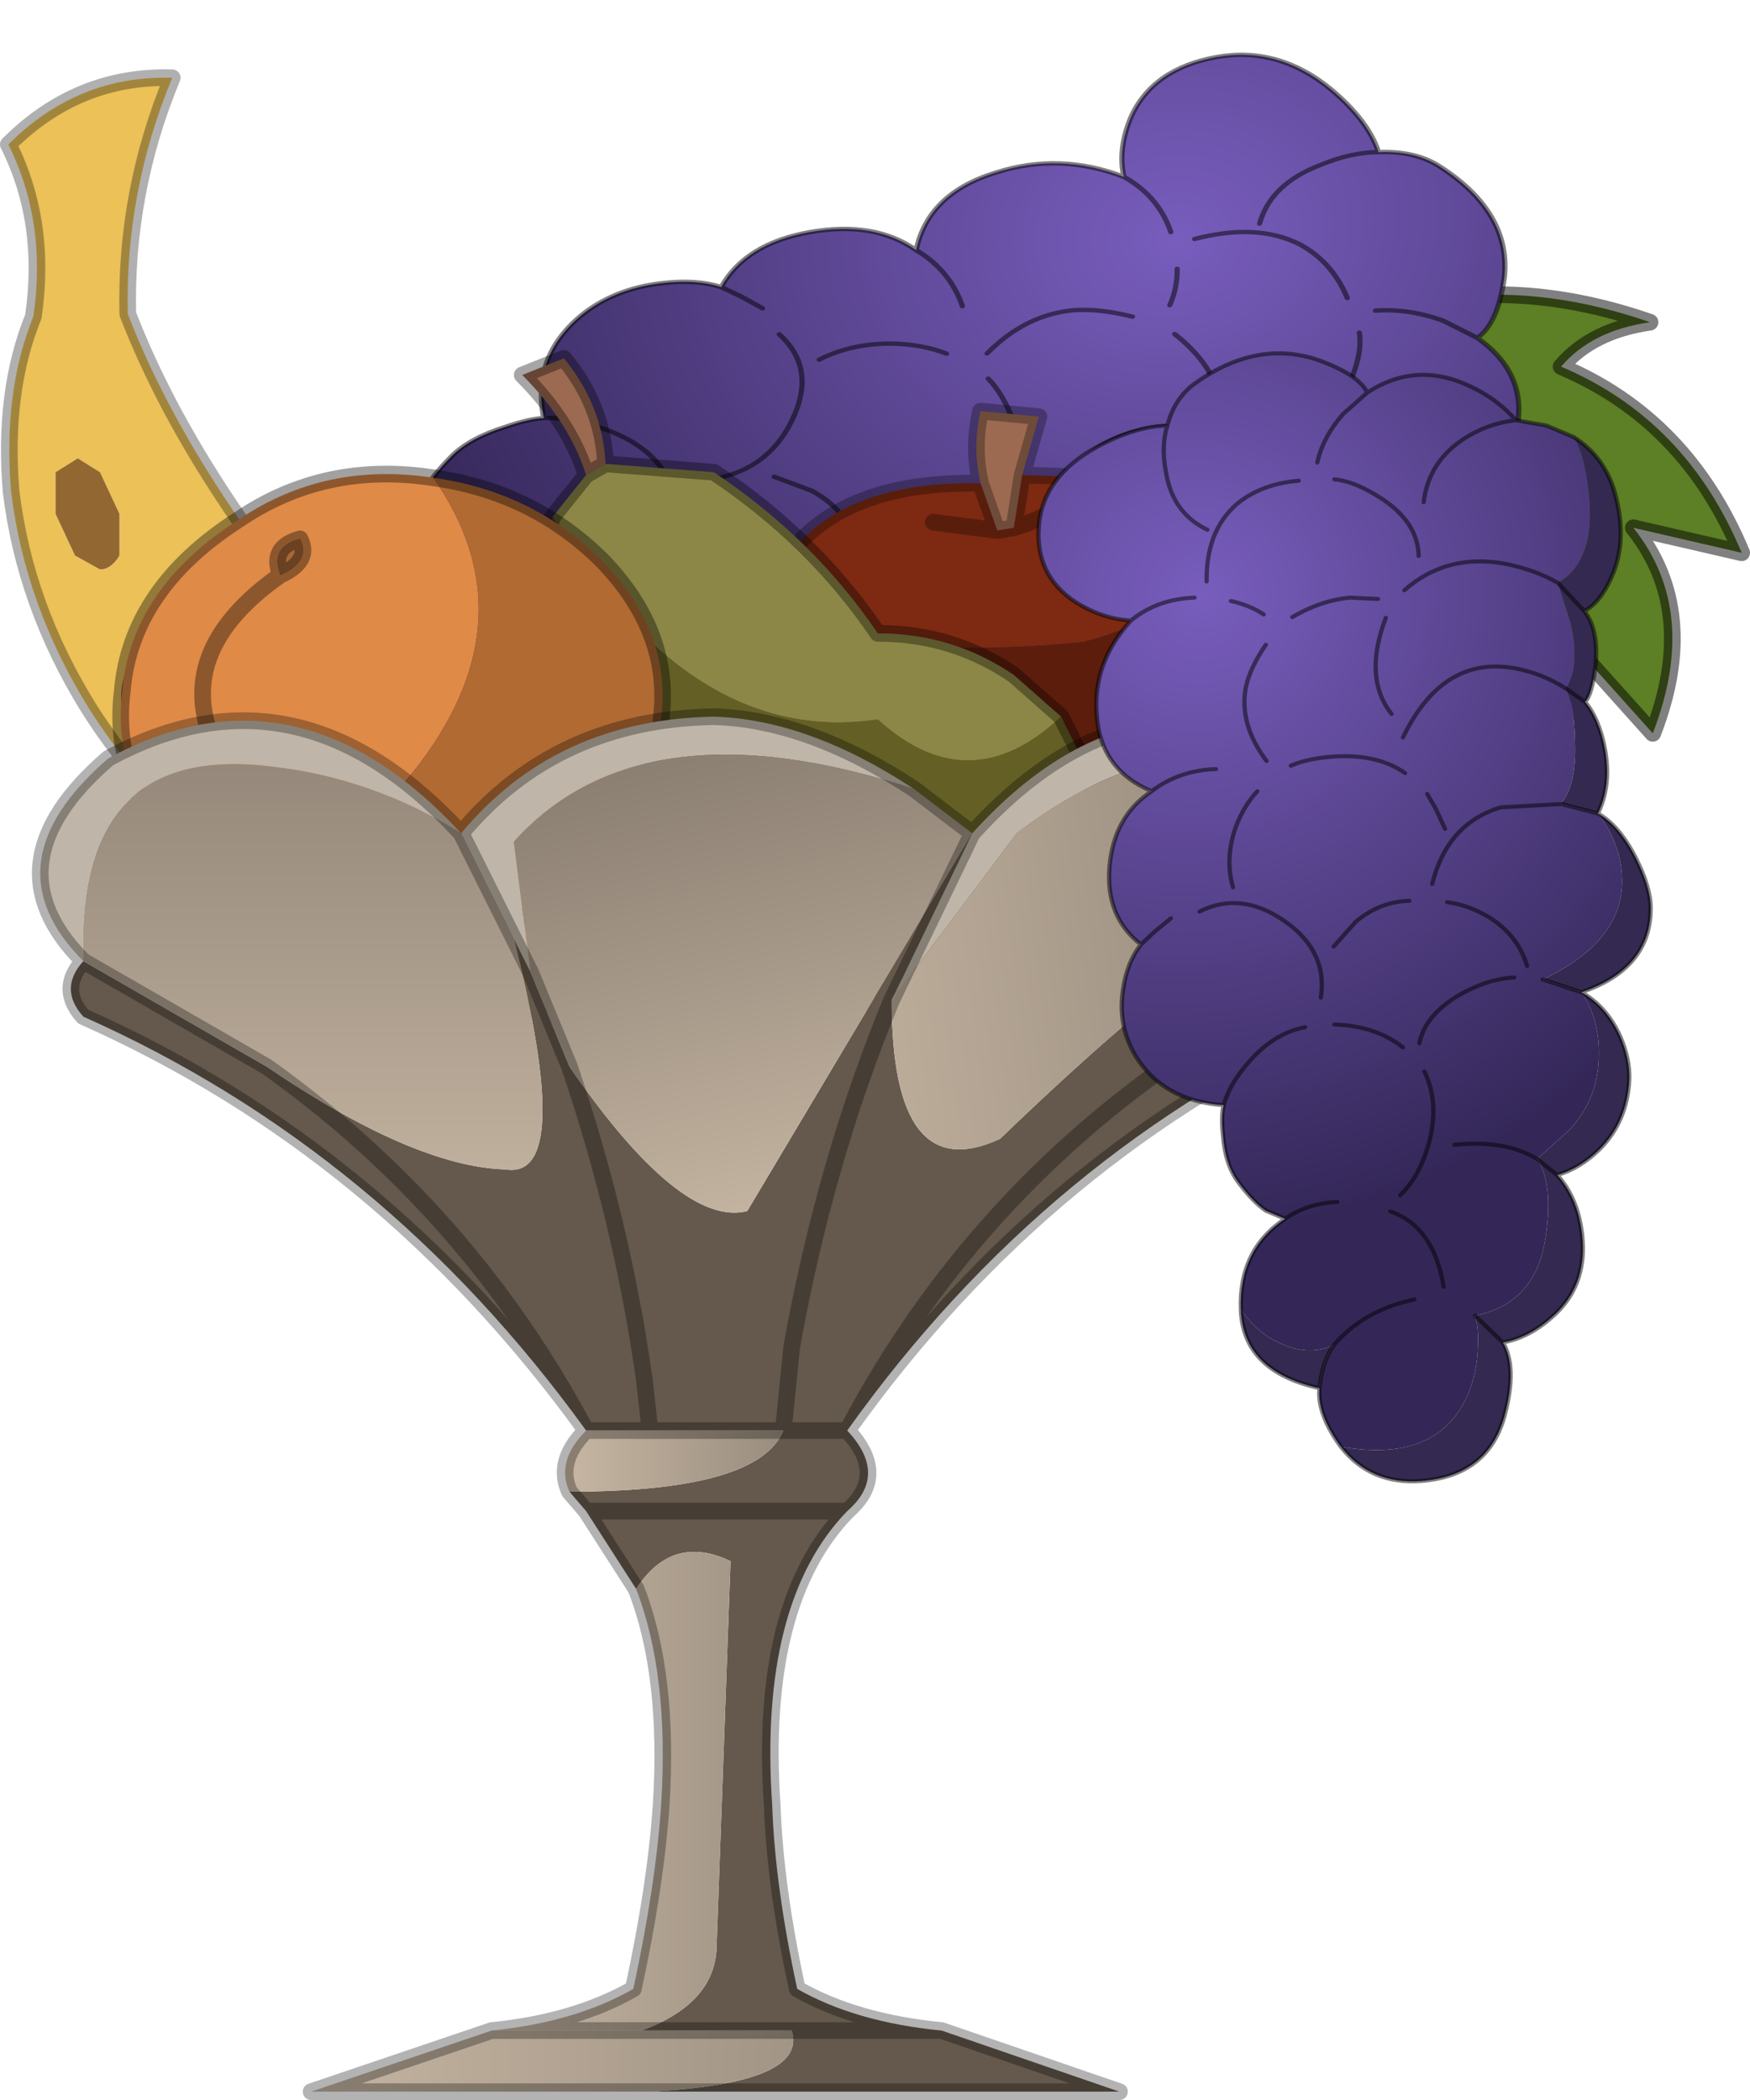 <?xml version="1.0" encoding="UTF-8" standalone="no"?>
<svg xmlns:ffdec="https://www.free-decompiler.com/flash" xmlns:xlink="http://www.w3.org/1999/xlink" ffdec:objectType="frame" height="37.8px" width="31.5px" xmlns="http://www.w3.org/2000/svg">
  <g transform="matrix(1.0, 0.0, 0.0, 1.0, 12.65, 37.45)">
    <use ffdec:characterId="509" height="17.65" transform="matrix(1.0, 0.0, 0.0, 1.0, -12.65, -36.2)" width="31.5" xlink:href="#decoration113-shape0"/>
    <use ffdec:characterId="511" height="84.2" transform="matrix(0.074, 0.252, -0.303, 0.075, 13.149, -37.442)" width="43.2" xlink:href="#decoration113-sprite0"/>
    <use ffdec:characterId="512" height="31.5" transform="matrix(1.0, 0.0, 0.0, 1.0, -12.1, -31.15)" width="24.65" xlink:href="#decoration113-shape2"/>
    <use ffdec:characterId="511" height="84.2" transform="matrix(0.257, 0.0, 0.0, 0.242, 5.998, -31.121)" width="43.2" xlink:href="#decoration113-sprite0"/>
  </g>
  <defs>
    <g id="decoration113-shape0" transform="matrix(1.0, 0.0, 0.0, 1.0, 12.65, 36.2)">
      <path d="M15.45 -30.85 Q17.7 -29.9 18.7 -27.5 L16.75 -27.95 Q17.95 -26.45 17.1 -24.25 L15.8 -25.7 Q15.85 -24.6 14.6 -23.4 L12.1 -26.85 Q9.95 -29.9 10.4 -31.0 13.45 -32.9 17.05 -31.65 16.0 -31.5 15.45 -30.85" fill="#5d7f25" fill-rule="evenodd" stroke="none"/>
      <path d="M15.45 -30.85 Q17.7 -29.9 18.7 -27.5 L16.75 -27.95 Q17.95 -26.45 17.1 -24.25 L15.8 -25.7 Q15.85 -24.6 14.6 -23.4 L12.1 -26.85 Q9.95 -29.9 10.4 -31.0 13.45 -32.9 17.05 -31.65 16.0 -31.5 15.45 -30.85 Z" fill="none" stroke="#000000" stroke-linecap="round" stroke-linejoin="round" stroke-opacity="0.498" stroke-width="0.3"/>
      <path d="M-12.5 -34.85 Q-11.25 -36.1 -9.55 -36.05 -10.4 -34.0 -10.35 -31.8 -8.15 -26.1 0.2 -19.45 L-0.35 -18.7 Q-8.0 -19.9 -11.05 -24.7 -12.2 -26.55 -12.45 -28.6 -12.6 -30.4 -12.05 -31.75 -11.8 -33.45 -12.5 -34.85 M-10.5 -28.2 L-10.85 -28.95 -11.25 -29.2 -11.65 -28.95 -11.65 -28.2 -11.3 -27.45 -10.85 -27.2 Q-10.65 -27.2 -10.5 -27.45 L-10.5 -28.2" fill="#ebc158" fill-rule="evenodd" stroke="none"/>
      <path d="M-10.5 -28.2 L-10.5 -27.45 Q-10.65 -27.2 -10.85 -27.2 L-11.3 -27.45 -11.65 -28.2 -11.65 -28.95 -11.25 -29.2 -10.85 -28.95 -10.5 -28.2" fill="#936731" fill-rule="evenodd" stroke="none"/>
      <path d="M-12.5 -34.85 Q-11.25 -36.1 -9.55 -36.05 -10.4 -34.0 -10.35 -31.8 -8.15 -26.1 0.2 -19.45 L-0.35 -18.7 Q-8.0 -19.9 -11.05 -24.7 -12.2 -26.55 -12.45 -28.6 -12.6 -30.4 -12.05 -31.75 -11.8 -33.45 -12.5 -34.85 Z" fill="none" stroke="#000000" stroke-linecap="round" stroke-linejoin="round" stroke-opacity="0.31" stroke-width="0.3"/>
    </g>
    <g id="decoration113-sprite0" transform="matrix(1.0, 0.0, 0.0, 1.0, 21.6, 84.05)">
      <use ffdec:characterId="510" height="84.2" transform="matrix(1.0, 0.0, 0.0, 1.0, -21.6, -84.05)" width="43.2" xlink:href="#decoration113-shape1"/>
    </g>
    <g id="decoration113-shape1" transform="matrix(1.0, 0.0, 0.0, 1.0, 21.6, 84.05)">
      <path d="M5.55 -72.85 Q5.9 -75.85 8.35 -77.55 10.0 -78.7 12.0 -78.95 10.0 -78.7 8.35 -77.55 5.9 -75.85 5.55 -72.85 M-7.25 -12.8 Q-7.4 -17.25 -4.15 -19.55 L-5.5 -20.15 Q-6.4 -20.8 -7.45 -22.3 -8.35 -23.6 -8.5 -25.75 -8.65 -27.2 -8.45 -28.0 -12.7 -28.3 -14.65 -31.7 -15.9 -33.95 -15.5 -36.65 -15.2 -38.7 -14.25 -39.95 -16.75 -42.0 -16.45 -45.75 -16.15 -49.5 -13.5 -51.35 -17.1 -52.95 -17.35 -57.05 -17.65 -60.9 -14.95 -64.05 -16.9 -64.15 -18.8 -65.4 -21.7 -67.4 -21.4 -71.15 -21.1 -74.75 -17.35 -76.95 -14.65 -78.5 -12.4 -78.55 -11.9 -80.6 -10.45 -81.7 -6.15 -84.95 -1.9 -83.45 1.0 -82.35 1.6 -81.0 5.05 -83.4 8.85 -81.45 10.75 -80.5 12.0 -78.95 L14.15 -78.55 16.05 -77.7 Q16.9 -76.25 17.15 -73.0 17.5 -68.45 14.95 -66.85 L15.85 -63.8 Q16.55 -60.5 15.5 -59.0 16.1 -57.9 16.15 -55.0 16.25 -51.7 15.15 -50.45 L15.2 -50.4 17.75 -49.7 Q19.45 -47.35 19.45 -44.65 19.45 -40.15 13.9 -37.35 L16.6 -36.4 Q18.0 -34.25 17.8 -31.1 17.6 -28.25 15.75 -26.15 L13.5 -24.0 Q14.65 -22.15 14.1 -18.25 13.45 -13.25 9.15 -12.35 L9.1 -12.35 Q9.4 -11.8 9.35 -10.1 9.3 -8.0 8.6 -6.35 6.45 -1.35 -0.25 -2.6 -1.9 -5.0 -1.75 -6.9 L-1.75 -6.95 Q-1.55 -8.95 -0.75 -10.15 -2.45 -9.35 -4.3 -10.2 -6.05 -10.95 -7.25 -12.8 M4.9 -13.55 Q1.35 -12.75 -0.75 -10.15 1.35 -12.75 4.9 -13.55 M4.2 -66.3 Q7.2 -69.1 11.35 -68.25 13.4 -67.8 14.95 -66.85 13.4 -67.8 11.35 -68.25 7.2 -69.1 4.2 -66.3 M5.8 -51.15 L6.4 -50.05 7.05 -48.55 6.4 -50.05 5.8 -51.15 M-0.7 -74.55 Q0.8 -74.4 2.7 -73.05 5.15 -71.3 5.2 -68.85 5.15 -71.3 2.7 -73.05 0.8 -74.4 -0.7 -74.55 M-3.65 -64.3 Q-1.65 -65.55 0.4 -65.75 L2.35 -65.65 0.4 -65.75 Q-1.65 -65.55 -3.65 -64.3 M3.9 -21.3 Q5.3 -22.7 5.95 -25.3 6.65 -28.25 5.6 -30.5 6.65 -28.25 5.95 -25.3 5.3 -22.7 3.9 -21.3 M11.9 -37.5 Q10.05 -37.4 8.05 -36.2 5.65 -34.7 5.25 -32.6 5.65 -34.7 8.05 -36.2 10.05 -37.4 11.9 -37.5 M4.55 -43.2 Q2.5 -43.15 0.8 -41.65 L-0.75 -39.8 0.8 -41.65 Q2.5 -43.15 4.55 -43.2 M7.2 -43.1 Q8.65 -42.9 10.1 -42.0 12.15 -40.65 12.8 -38.35 12.15 -40.65 10.1 -42.0 8.65 -42.9 7.2 -43.1 M3.3 -57.1 Q1.3 -59.8 2.9 -64.25 1.3 -59.8 3.3 -57.1 M6.15 -44.45 Q7.2 -48.95 10.95 -50.15 L15.2 -50.4 10.95 -50.15 Q7.2 -48.95 6.15 -44.45 M4.1 -55.35 Q6.95 -61.6 12.15 -60.45 13.95 -60.05 15.5 -59.0 13.95 -60.05 12.15 -60.45 6.95 -61.6 4.1 -55.35 M3.2 -20.1 Q6.25 -19.0 6.95 -14.5 6.25 -19.0 3.2 -20.1 M-0.5 -20.8 Q-2.6 -20.7 -4.15 -19.55 -2.6 -20.7 -0.5 -20.8 M-1.65 -36.0 Q-1.15 -39.45 -4.2 -41.7 -7.25 -43.95 -10.15 -42.4 -7.25 -43.95 -4.2 -41.7 -1.15 -39.45 -1.65 -36.0 M-2.75 -33.8 Q-4.95 -33.35 -6.7 -31.2 -8.1 -29.5 -8.45 -28.0 -8.1 -29.5 -6.7 -31.2 -4.95 -33.35 -2.75 -33.8 M-12.15 -41.9 L-13.3 -40.9 -14.25 -39.95 -13.3 -40.9 -12.15 -41.9 M-6.1 -51.35 Q-7.15 -50.15 -7.7 -48.4 -8.35 -46.2 -7.8 -44.2 -8.35 -46.2 -7.7 -48.4 -7.15 -50.15 -6.1 -51.35 M-9.0 -53.0 Q-11.6 -52.9 -13.5 -51.35 -11.6 -52.9 -9.0 -53.0 M4.25 -52.7 Q2.45 -54.05 -0.4 -53.95 -2.45 -53.85 -3.75 -53.25 -2.45 -53.85 -0.4 -53.95 2.45 -54.05 4.25 -52.7 M-5.45 -53.6 Q-7.4 -56.35 -6.9 -59.1 -6.6 -60.55 -5.5 -62.25 -6.6 -60.55 -6.9 -59.1 -7.4 -56.35 -5.45 -53.6 M-10.5 -65.75 Q-13.1 -65.65 -14.95 -64.05 -13.1 -65.65 -10.5 -65.75 M-3.2 -74.45 Q-5.9 -74.2 -7.6 -72.65 -9.7 -70.65 -9.65 -66.95 -9.7 -70.65 -7.6 -72.65 -5.9 -74.2 -3.2 -74.45 M-5.65 -64.5 Q-6.65 -65.2 -7.95 -65.5 -6.65 -65.2 -5.65 -64.5 M-9.6 -70.8 Q-12.05 -72.05 -12.5 -75.1 -12.85 -77.05 -12.4 -78.55 -12.85 -77.05 -12.5 -75.1 -12.05 -72.05 -9.6 -70.8 M-1.9 -75.8 Q-1.5 -77.7 -0.1 -79.4 L1.6 -81.0 -0.1 -79.4 Q-1.5 -77.7 -1.9 -75.8 M7.7 -25.05 Q11.25 -25.45 13.5 -24.0 11.25 -25.45 7.7 -25.05 M4.1 -32.3 Q2.2 -33.9 -0.7 -34.0 2.2 -33.9 4.1 -32.3" fill="url(#decoration113-gradient0)" fill-rule="evenodd" stroke="none"/>
      <path d="M16.05 -77.7 Q18.15 -76.3 18.9 -73.7 19.9 -70.05 18.7 -67.25 17.9 -65.35 16.8 -64.75 17.8 -63.45 17.6 -60.8 17.35 -58.5 16.85 -58.0 17.85 -56.75 18.25 -54.45 18.7 -51.75 17.75 -49.7 19.25 -48.8 20.4 -46.4 21.45 -44.2 21.45 -42.65 21.45 -38.15 16.6 -36.4 18.35 -35.35 19.3 -33.15 20.0 -31.45 19.95 -29.9 19.8 -26.75 17.85 -24.7 16.5 -23.3 14.9 -22.8 L14.95 -22.75 Q16.6 -20.75 16.7 -17.5 16.75 -14.25 14.5 -12.2 12.9 -10.7 11.1 -10.35 12.1 -8.55 11.25 -5.05 10.15 -0.45 5.4 -0.05 1.85 0.25 -0.25 -2.6 6.45 -1.35 8.6 -6.35 9.3 -8.0 9.35 -10.1 9.4 -11.8 9.1 -12.35 L9.15 -12.35 Q13.45 -13.25 14.1 -18.25 14.65 -22.15 13.5 -24.0 L15.75 -26.15 Q17.6 -28.25 17.8 -31.1 18.0 -34.25 16.6 -36.4 L13.9 -37.35 Q19.45 -40.15 19.45 -44.65 19.45 -47.35 17.75 -49.7 L15.2 -50.4 15.15 -50.45 Q16.25 -51.7 16.15 -55.0 16.1 -57.9 15.5 -59.0 16.55 -60.5 15.85 -63.8 L14.95 -66.85 Q17.5 -68.45 17.15 -73.0 16.9 -76.25 16.05 -77.7 M-1.75 -6.95 Q-7.1 -8.2 -7.25 -12.8 -6.05 -10.95 -4.3 -10.2 -2.45 -9.35 -0.75 -10.15 -1.55 -8.95 -1.75 -6.95 M16.8 -64.75 L14.95 -66.85 16.8 -64.75 M16.85 -58.0 L15.5 -59.0 16.85 -58.0 M14.9 -22.8 L13.5 -24.0 14.9 -22.8 M11.1 -10.35 L9.15 -12.35 11.1 -10.35" fill="#342950" fill-rule="evenodd" stroke="none"/>
      <path d="M12.0 -78.95 Q10.0 -78.7 8.35 -77.55 5.9 -75.85 5.55 -72.85 M-7.25 -12.8 Q-7.4 -17.25 -4.15 -19.55 L-5.5 -20.15 Q-6.4 -20.8 -7.45 -22.3 -8.35 -23.6 -8.5 -25.75 -8.65 -27.2 -8.45 -28.0 -12.7 -28.3 -14.65 -31.7 -15.9 -33.95 -15.5 -36.65 -15.2 -38.7 -14.25 -39.95 -16.75 -42.0 -16.45 -45.75 -16.15 -49.5 -13.5 -51.35 -17.1 -52.95 -17.35 -57.05 -17.65 -60.9 -14.95 -64.05 -16.9 -64.15 -18.8 -65.4 -21.7 -67.4 -21.4 -71.15 -21.1 -74.75 -17.35 -76.95 -14.65 -78.5 -12.4 -78.55 -11.9 -80.6 -10.45 -81.7 -6.15 -84.95 -1.9 -83.45 1.0 -82.35 1.6 -81.0 5.05 -83.4 8.85 -81.45 10.75 -80.5 12.0 -78.95 L14.15 -78.55 16.05 -77.7 Q18.15 -76.3 18.9 -73.7 19.9 -70.05 18.7 -67.25 17.9 -65.35 16.8 -64.75 17.8 -63.45 17.6 -60.8 17.35 -58.5 16.85 -58.0 17.85 -56.75 18.25 -54.45 18.7 -51.75 17.75 -49.7 19.25 -48.8 20.4 -46.4 21.45 -44.2 21.45 -42.65 21.45 -38.15 16.6 -36.4 18.35 -35.35 19.3 -33.15 20.0 -31.45 19.95 -29.9 19.8 -26.75 17.85 -24.7 16.5 -23.3 14.9 -22.8 L14.95 -22.75 Q16.6 -20.75 16.7 -17.5 16.75 -14.25 14.5 -12.2 12.9 -10.7 11.1 -10.35 12.1 -8.55 11.25 -5.05 10.15 -0.45 5.4 -0.05 1.85 0.25 -0.25 -2.6 -1.9 -5.0 -1.75 -6.9 L-1.75 -6.95 Q-7.1 -8.2 -7.25 -12.8 M-0.75 -10.15 Q1.35 -12.75 4.9 -13.55 M14.95 -66.85 Q13.4 -67.8 11.35 -68.25 7.2 -69.1 4.2 -66.3 M14.95 -66.85 L16.8 -64.75 M2.35 -65.65 L0.4 -65.75 Q-1.65 -65.55 -3.65 -64.3 M5.2 -68.85 Q5.15 -71.3 2.7 -73.05 0.8 -74.4 -0.7 -74.55 M7.05 -48.55 L6.4 -50.05 5.8 -51.15 M15.5 -59.0 L16.85 -58.0 M15.2 -50.4 L17.75 -49.7 M13.9 -37.35 L16.6 -36.4 M13.5 -24.0 L14.9 -22.8 M15.5 -59.0 Q13.95 -60.05 12.15 -60.45 6.95 -61.6 4.1 -55.35 M15.2 -50.4 L10.95 -50.15 Q7.2 -48.95 6.15 -44.45 M2.9 -64.25 Q1.3 -59.8 3.3 -57.1 M12.8 -38.35 Q12.15 -40.65 10.1 -42.0 8.65 -42.9 7.2 -43.1 M-0.75 -39.8 L0.8 -41.65 Q2.5 -43.15 4.55 -43.2 M5.25 -32.6 Q5.65 -34.7 8.05 -36.2 10.05 -37.4 11.9 -37.5 M5.6 -30.5 Q6.65 -28.25 5.95 -25.3 5.3 -22.7 3.9 -21.3 M9.15 -12.35 L11.1 -10.35 M6.95 -14.5 Q6.25 -19.0 3.2 -20.1 M13.5 -24.0 Q11.25 -25.45 7.7 -25.05 M1.6 -81.0 L-0.1 -79.4 Q-1.5 -77.7 -1.9 -75.8 M-12.4 -78.55 Q-12.85 -77.05 -12.5 -75.1 -12.05 -72.05 -9.6 -70.8 M-7.95 -65.5 Q-6.65 -65.2 -5.65 -64.5 M-9.65 -66.95 Q-9.7 -70.65 -7.6 -72.65 -5.9 -74.2 -3.2 -74.45 M-14.95 -64.05 Q-13.1 -65.65 -10.5 -65.75 M-5.5 -62.25 Q-6.6 -60.55 -6.9 -59.1 -7.4 -56.35 -5.45 -53.6 M-3.75 -53.25 Q-2.45 -53.85 -0.4 -53.95 2.45 -54.05 4.25 -52.7 M-13.5 -51.35 Q-11.6 -52.9 -9.0 -53.0 M-7.8 -44.2 Q-8.35 -46.2 -7.7 -48.4 -7.15 -50.15 -6.1 -51.35 M-14.25 -39.95 L-13.3 -40.9 -12.15 -41.9 M-8.45 -28.0 Q-8.1 -29.5 -6.7 -31.2 -4.95 -33.35 -2.75 -33.8 M-10.15 -42.4 Q-7.25 -43.95 -4.2 -41.7 -1.15 -39.45 -1.65 -36.0 M-4.15 -19.55 Q-2.6 -20.7 -0.5 -20.8 M-1.75 -6.95 Q-1.55 -8.95 -0.75 -10.15 M-0.7 -34.0 Q2.2 -33.9 4.1 -32.3" fill="none" stroke="#000000" stroke-linecap="round" stroke-linejoin="round" stroke-opacity="0.498" stroke-width="0.3"/>
    </g>
    <radialGradient cx="0" cy="0" fx="57.6" fy="0" gradientTransform="matrix(0.056, 0.0, 0.0, 0.058, -13.05, -65.9)" gradientUnits="userSpaceOnUse" id="decoration113-gradient0" r="819.2" spreadMethod="pad">
      <stop offset="0.0" stop-color="#785dbd"/>
      <stop offset="1.0" stop-color="#342758"/>
    </radialGradient>
    <g id="decoration113-shape2" transform="matrix(1.0, 0.0, 0.0, 1.0, 12.1, 31.15)">
      <path d="M5.0 -28.75 Q4.85 -29.4 5.0 -30.05 L6.05 -29.95 5.75 -28.9 5.6 -27.95 5.3 -27.9 5.0 -28.75" fill="#9c6a51" fill-rule="evenodd" stroke="none"/>
      <path d="M8.9 -28.8 L9.7 -28.2 Q10.75 -27.0 10.25 -24.9 9.8 -22.85 8.35 -21.55 6.75 -20.15 4.95 -20.8 3.65 -20.3 2.45 -21.5 1.3 -22.6 0.95 -24.3 0.6 -26.15 1.45 -27.4 L1.75 -27.7 Q1.45 -25.35 6.85 -25.9 9.6 -26.6 8.9 -28.8" fill="#5d1d0c" fill-rule="evenodd" stroke="none"/>
      <path d="M5.75 -28.9 L8.9 -28.8 Q9.6 -26.6 6.85 -25.9 1.45 -25.35 1.75 -27.7 2.8 -28.8 5.0 -28.75 L5.3 -27.9 5.6 -27.95 5.75 -28.9 M6.6 -28.4 Q6.1 -28.1 5.6 -27.95 6.1 -28.1 6.6 -28.4 M5.3 -27.9 L4.15 -28.05 5.3 -27.9" fill="#7e2911" fill-rule="evenodd" stroke="none"/>
      <path d="M5.0 -28.75 Q4.85 -29.4 5.0 -30.05 L6.05 -29.95 5.75 -28.9 8.9 -28.8 9.7 -28.2 Q10.75 -27.0 10.25 -24.9 9.8 -22.85 8.35 -21.55 6.75 -20.15 4.95 -20.8 3.65 -20.3 2.45 -21.5 1.3 -22.6 0.95 -24.3 0.6 -26.15 1.45 -27.4 L1.75 -27.7 Q2.8 -28.8 5.0 -28.75 L5.3 -27.9 5.6 -27.95 5.75 -28.9 M5.6 -27.95 Q6.1 -28.1 6.6 -28.4 M4.15 -28.05 L5.3 -27.9" fill="none" stroke="#000000" stroke-linecap="round" stroke-linejoin="round" stroke-opacity="0.29" stroke-width="0.3"/>
      <path d="M-2.7 -28.15 Q-0.2 -24.0 3.15 -24.5 4.8 -23.0 6.45 -24.55 L6.95 -23.55 Q7.3 -22.5 6.7 -21.7 6.0 -20.75 4.3 -20.45 3.1 -19.2 1.8 -19.1 0.65 -19.0 -0.35 -19.75 -1.35 -20.45 -1.75 -21.65 -2.25 -22.85 -1.9 -23.95 L-2.95 -27.45 -2.7 -28.15" fill="#646025" fill-rule="evenodd" stroke="none"/>
      <path d="M-1.75 -29.1 L0.2 -28.95 Q2.0 -27.75 3.15 -26.05 4.5 -26.05 5.6 -25.3 L6.45 -24.55 Q4.8 -23.0 3.15 -24.5 -0.2 -24.0 -2.7 -28.15 L-2.1 -28.9 -1.75 -29.1" fill="#8c8746" fill-rule="evenodd" stroke="none"/>
      <path d="M-1.75 -29.1 L-2.1 -28.9 Q-2.4 -29.85 -3.25 -30.7 L-2.5 -31.0 Q-1.8 -30.15 -1.75 -29.1" fill="#9c6a51" fill-rule="evenodd" stroke="none"/>
      <path d="M6.45 -24.55 L5.6 -25.3 Q4.5 -26.05 3.15 -26.05 2.0 -27.75 0.2 -28.95 L-1.75 -29.1 -2.1 -28.9 -2.7 -28.15 -2.95 -27.45 -1.9 -23.95 Q-2.25 -22.85 -1.75 -21.65 -1.35 -20.45 -0.35 -19.75 0.65 -19.0 1.8 -19.1 3.1 -19.2 4.3 -20.45 6.0 -20.75 6.7 -21.7 7.3 -22.5 6.95 -23.55 L6.45 -24.55 M-2.1 -28.9 Q-2.4 -29.85 -3.25 -30.7 L-2.5 -31.0 Q-1.8 -30.15 -1.75 -29.1" fill="none" stroke="#000000" stroke-linecap="round" stroke-linejoin="round" stroke-opacity="0.349" stroke-width="0.3"/>
      <path d="M-7.6 -27.1 Q-7.05 -27.35 -7.25 -27.75 -7.8 -27.6 -7.6 -27.1 -9.6 -25.7 -8.75 -23.95 -9.6 -25.7 -7.6 -27.1 M-4.85 -28.85 Q-3.1 -26.35 -5.1 -23.7 -6.65 -21.7 -8.65 -21.3 L-9.4 -22.0 Q-10.65 -23.4 -10.45 -25.0 -10.3 -26.85 -8.35 -28.1 -6.8 -29.15 -4.85 -28.85" fill="#e08a47" fill-rule="evenodd" stroke="none"/>
      <path d="M-7.6 -27.1 Q-7.8 -27.6 -7.25 -27.75 -7.05 -27.35 -7.6 -27.1" fill="#a86735" fill-rule="evenodd" stroke="none"/>
      <path d="M-4.85 -28.85 Q-3.05 -28.6 -1.8 -27.35 -0.55 -26.05 -0.75 -24.5 -0.9 -22.7 -2.95 -21.15 -4.5 -19.95 -6.45 -20.3 -7.7 -20.5 -8.65 -21.3 -6.65 -21.7 -5.1 -23.7 -3.1 -26.35 -4.85 -28.85" fill="#b16a32" fill-rule="evenodd" stroke="none"/>
      <path d="M-7.6 -27.1 Q-7.8 -27.6 -7.25 -27.75 -7.05 -27.35 -7.6 -27.1 -9.6 -25.7 -8.75 -23.95 M-8.65 -21.3 Q-7.7 -20.5 -6.45 -20.3 -4.5 -19.95 -2.95 -21.15 -0.9 -22.7 -0.75 -24.5 -0.55 -26.05 -1.8 -27.35 -3.05 -28.6 -4.85 -28.85 -6.8 -29.15 -8.35 -28.1 -10.3 -26.85 -10.45 -25.0 -10.65 -23.4 -9.4 -22.0 L-8.65 -21.3 Z" fill="none" stroke="#000000" stroke-linecap="round" stroke-linejoin="round" stroke-opacity="0.369" stroke-width="0.3"/>
      <path d="M-11.15 -20.15 Q-12.9 -21.9 -10.7 -23.8 -7.3 -25.65 -4.35 -22.45 -2.65 -24.5 0.2 -24.55 1.9 -24.5 3.8 -23.25 -1.1 -24.85 -3.4 -22.3 L-3.1 -19.95 -3.4 -20.55 -4.35 -22.45 Q-5.95 -23.45 -7.75 -23.65 -11.3 -24.1 -11.15 -20.15 M4.85 -22.45 Q7.75 -25.65 11.1 -23.8 L12.25 -22.5 Q9.35 -25.25 5.65 -22.45 L3.4 -19.45 4.85 -22.45" fill="#bfb5a8" fill-rule="evenodd" stroke="none"/>
      <path d="M12.4 -21.55 L12.35 -21.35 Q12.25 -20.75 11.6 -20.15 12.05 -19.65 11.6 -19.15 6.2 -16.75 2.6 -11.7 3.35 -10.9 2.6 -10.25 1.0 -8.6 1.25 -4.95 1.3 -3.5 1.7 -1.65 2.75 -1.05 4.3 -0.9 L7.5 0.2 -0.95 0.2 Q1.9 0.05 1.6 -0.9 L4.3 -0.9 1.6 -0.9 -1.1 -0.9 Q0.25 -1.4 0.25 -2.45 L0.5 -9.35 Q-0.55 -9.85 -1.2 -8.85 L-2.1 -10.25 -2.4 -10.6 Q1.0 -10.6 1.45 -11.7 L-0.95 -11.7 -1.05 -12.6 Q-1.45 -15.45 -2.4 -18.25 -1.45 -15.45 -1.05 -12.6 L-0.95 -11.7 -2.1 -11.7 Q-5.75 -16.75 -11.15 -19.15 -11.6 -19.65 -11.15 -20.15 L-7.85 -18.25 Q-5.2 -16.45 -3.55 -16.4 -2.3 -16.2 -3.4 -20.55 L-3.1 -19.95 -2.4 -18.25 Q-0.4 -15.35 0.8 -15.65 L4.85 -22.45 3.4 -19.45 Q3.4 -16.05 5.35 -16.95 10.85 -22.25 12.4 -21.55 M3.4 -19.45 Q2.2 -16.55 1.6 -13.2 L1.45 -11.7 1.6 -13.2 Q2.2 -16.55 3.4 -19.45 M11.6 -20.15 Q5.55 -17.3 2.6 -11.7 L1.45 -11.7 2.6 -11.7 Q5.55 -17.3 11.6 -20.15 M-2.1 -11.7 Q-4.2 -15.65 -7.85 -18.25 -4.2 -15.65 -2.1 -11.7 M-2.1 -10.25 L2.6 -10.25 -2.1 -10.25" fill="#64594c" fill-rule="evenodd" stroke="none"/>
      <path d="M12.25 -22.5 L12.4 -21.55 Q10.85 -22.25 5.35 -16.95 3.4 -16.05 3.4 -19.45 L5.65 -22.45 Q9.35 -25.25 12.25 -22.5" fill="url(#decoration113-gradient1)" fill-rule="evenodd" stroke="none"/>
      <path d="M3.8 -23.25 L4.85 -22.45 0.8 -15.65 Q-0.4 -15.35 -2.4 -18.25 L-3.1 -19.95 -3.4 -22.3 Q-1.1 -24.85 3.8 -23.25" fill="url(#decoration113-gradient2)" fill-rule="evenodd" stroke="none"/>
      <path d="M-3.8 -0.9 Q-2.3 -1.05 -1.25 -1.65 -0.85 -3.5 -0.75 -4.95 -0.6 -7.3 -1.2 -8.85 -0.55 -9.85 0.5 -9.35 L0.25 -2.45 Q0.25 -1.4 -1.1 -0.9 L-3.8 -0.9" fill="url(#decoration113-gradient3)" fill-rule="evenodd" stroke="none"/>
      <path d="M-3.4 -20.55 Q-2.3 -16.2 -3.55 -16.4 -5.2 -16.45 -7.85 -18.25 L-11.15 -20.15 Q-11.3 -24.1 -7.75 -23.65 -5.95 -23.45 -4.35 -22.45 L-3.4 -20.55" fill="url(#decoration113-gradient4)" fill-rule="evenodd" stroke="none"/>
      <path d="M-0.95 0.2 L-7.05 0.2 -3.8 -0.9 -1.1 -0.9 1.6 -0.9 Q1.9 0.05 -0.95 0.2" fill="url(#decoration113-gradient5)" fill-rule="evenodd" stroke="none"/>
      <path d="M-2.4 -10.6 Q-2.65 -11.15 -2.1 -11.7 L-0.95 -11.7 1.45 -11.7 Q1.0 -10.6 -2.4 -10.6" fill="url(#decoration113-gradient6)" fill-rule="evenodd" stroke="none"/>
      <path d="M12.25 -22.5 L12.4 -21.55 12.35 -21.35 Q12.25 -20.75 11.6 -20.15 12.05 -19.65 11.6 -19.15 6.2 -16.75 2.6 -11.7 3.35 -10.9 2.6 -10.25 1.0 -8.6 1.25 -4.95 1.3 -3.5 1.7 -1.65 2.75 -1.05 4.3 -0.9 L7.5 0.2 -0.95 0.2 -7.05 0.2 -3.8 -0.9 Q-2.3 -1.05 -1.25 -1.65 -0.85 -3.5 -0.75 -4.95 -0.6 -7.3 -1.2 -8.85 L-2.1 -10.25 -2.4 -10.6 Q-2.65 -11.15 -2.1 -11.7 -5.75 -16.75 -11.15 -19.15 -11.6 -19.65 -11.15 -20.15 -12.9 -21.9 -10.7 -23.8 -7.3 -25.65 -4.35 -22.45 -2.65 -24.5 0.2 -24.55 1.9 -24.5 3.8 -23.25 L4.85 -22.45 Q7.75 -25.65 11.1 -23.8 L12.25 -22.5 M-2.4 -18.25 Q-1.45 -15.45 -1.05 -12.6 L-0.95 -11.7 1.45 -11.7 1.6 -13.2 Q2.2 -16.55 3.4 -19.45 L4.85 -22.45 M1.6 -0.9 L4.3 -0.9 M-1.1 -0.9 L1.6 -0.9 M1.45 -11.7 L2.6 -11.7 Q5.55 -17.3 11.6 -20.15 M-2.4 -18.25 L-3.1 -19.95 -3.4 -20.55 -4.35 -22.45 M-7.85 -18.25 Q-4.2 -15.65 -2.1 -11.7 L-0.95 -11.7 M-11.15 -20.15 L-7.85 -18.25 M-3.8 -0.9 L-1.1 -0.9 M2.6 -10.25 L-2.1 -10.25" fill="none" stroke="#000000" stroke-linecap="round" stroke-linejoin="round" stroke-opacity="0.298" stroke-width="0.3"/>
    </g>
    <linearGradient gradientTransform="matrix(0.007, -0.001, 0.001, 0.008, 7.4, -18.15)" gradientUnits="userSpaceOnUse" id="decoration113-gradient1" spreadMethod="pad" x1="-819.2" x2="819.2">
      <stop offset="0.0" stop-color="#c4b4a1"/>
      <stop offset="1.0" stop-color="#8c8073"/>
    </linearGradient>
    <linearGradient gradientTransform="matrix(-0.001, -0.005, 0.008, -0.002, 2.25, -20.1)" gradientUnits="userSpaceOnUse" id="decoration113-gradient2" spreadMethod="pad" x1="-819.2" x2="819.2">
      <stop offset="0.0" stop-color="#c4b4a1"/>
      <stop offset="1.0" stop-color="#8c8073"/>
    </linearGradient>
    <linearGradient gradientTransform="matrix(0.005, 0.0, 0.0, 0.006, 0.2, -5.55)" gradientUnits="userSpaceOnUse" id="decoration113-gradient3" spreadMethod="pad" x1="-819.2" x2="819.2">
      <stop offset="0.0" stop-color="#c4b4a1"/>
      <stop offset="1.0" stop-color="#8c8073"/>
    </linearGradient>
    <linearGradient gradientTransform="matrix(0.0, -0.006, 0.008, 0.0, -3.95, -20.45)" gradientUnits="userSpaceOnUse" id="decoration113-gradient4" spreadMethod="pad" x1="-819.2" x2="819.2">
      <stop offset="0.0" stop-color="#c4b4a1"/>
      <stop offset="1.0" stop-color="#8c8073"/>
    </linearGradient>
    <linearGradient gradientTransform="matrix(0.009, 0.0, 0.0, 7.0E-4, 0.2, -0.35)" gradientUnits="userSpaceOnUse" id="decoration113-gradient5" spreadMethod="pad" x1="-819.2" x2="819.2">
      <stop offset="0.0" stop-color="#c4b4a1"/>
      <stop offset="1.0" stop-color="#8c8073"/>
    </linearGradient>
    <linearGradient gradientTransform="matrix(0.003, 0.0, 0.0, 9.0E-4, 0.2, -10.95)" gradientUnits="userSpaceOnUse" id="decoration113-gradient6" spreadMethod="pad" x1="-819.2" x2="819.2">
      <stop offset="0.0" stop-color="#c4b4a1"/>
      <stop offset="1.0" stop-color="#8c8073"/>
    </linearGradient>
  </defs>
</svg>
